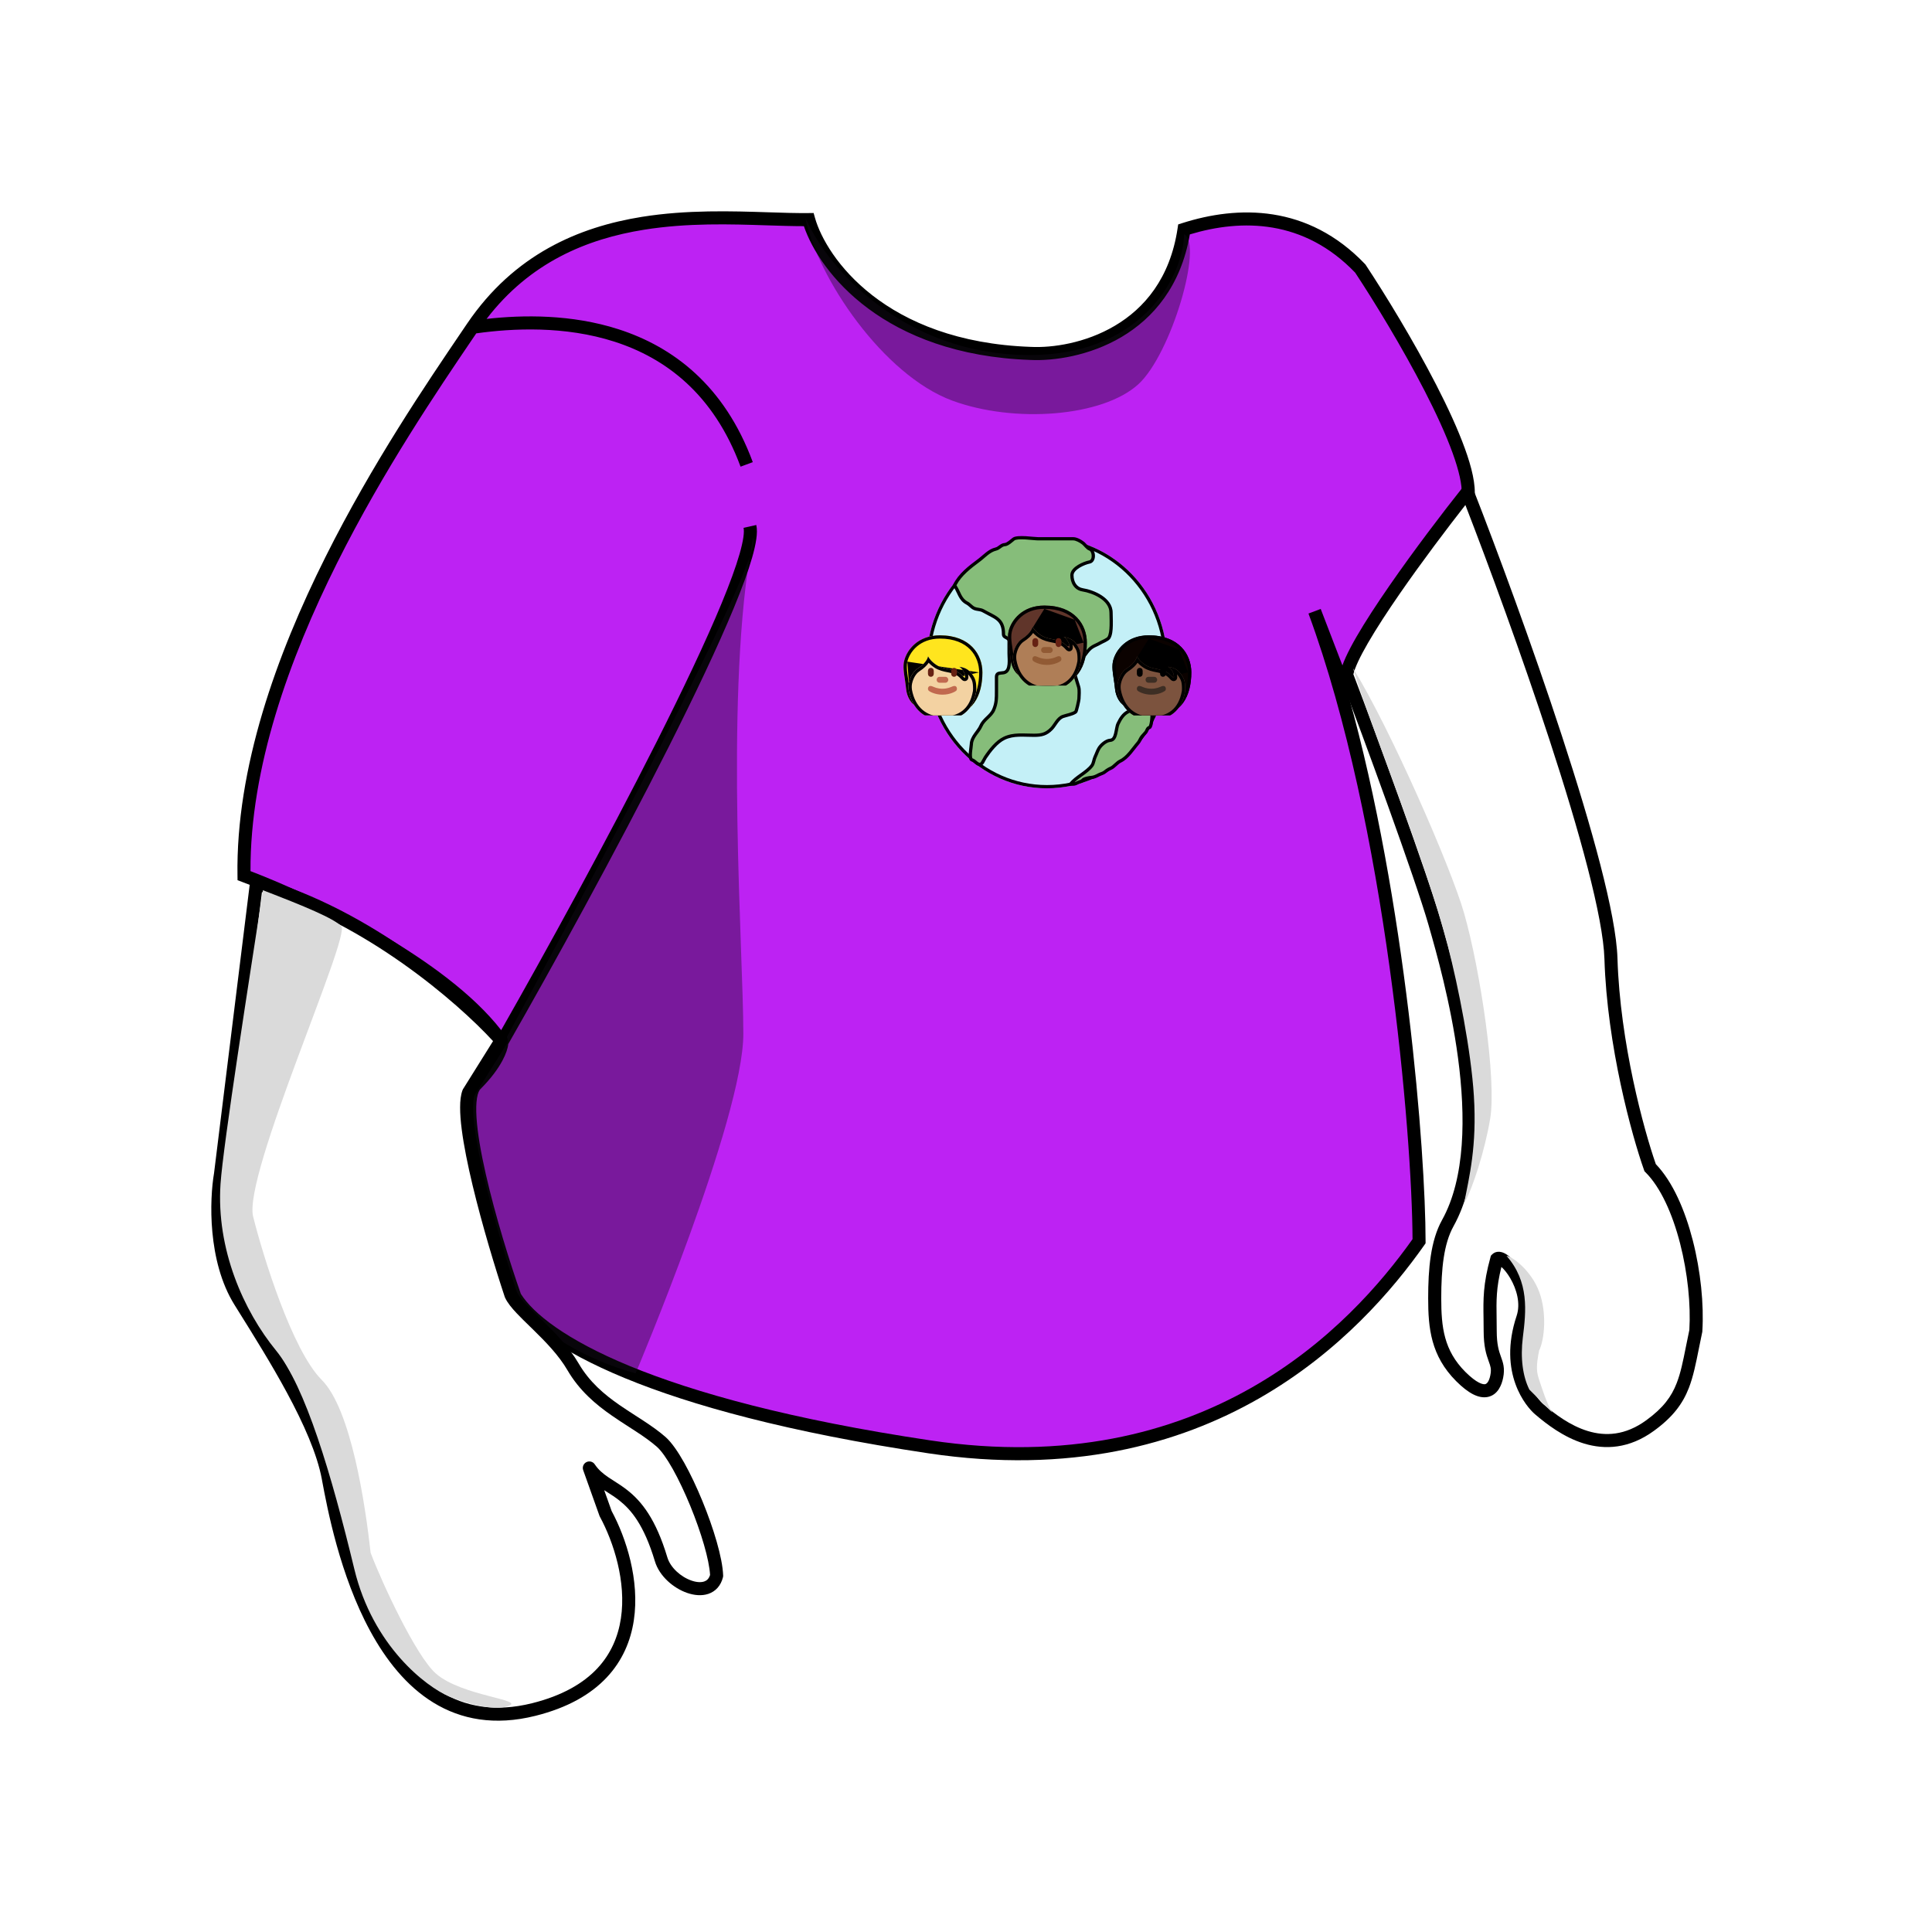 <svg width="64" height="64" viewBox="0 0 64 64" fill="none" xmlns="http://www.w3.org/2000/svg">
<rect width="64" height="64" rx="4" fill="white"/>
<path d="M26.789 7.274C23.977 7.31 18.678 6.375 15.652 10.842C13.381 14.194 7.975 21.979 8.083 29.007C10.21 29.8 14.895 32.013 16.625 34.522C16.625 34.702 16.452 35.235 15.76 35.927C15.068 36.619 16.337 40.901 17.058 42.955C17.922 44.361 21.534 46.545 30.789 47.929C40.045 49.313 44.954 44.036 47.008 41.117C47.008 37.765 46.153 27.311 43.548 20.249L44.629 23.06C44.283 22.022 47.152 18.231 48.63 16.465C48.803 14.994 46.323 10.806 45.062 8.896C43.245 6.993 41.025 7.022 39.223 7.598C38.704 11.058 35.619 11.779 34.141 11.707C29.211 11.534 27.185 8.68 26.789 7.274Z" fill="#BD22F3"/>
<path fill-rule="evenodd" clip-rule="evenodd" d="M25.473 7.033C25.957 7.049 26.4 7.063 26.786 7.058L26.952 7.056L26.997 7.216C27.367 8.529 29.311 11.322 34.149 11.491L34.152 11.491L34.152 11.491C34.856 11.526 35.953 11.37 36.931 10.791C37.901 10.218 38.76 9.227 39.009 7.567L39.029 7.434L39.157 7.393C41.006 6.801 43.324 6.763 45.218 8.747L45.231 8.761L45.242 8.777C45.876 9.737 46.816 11.268 47.576 12.746C47.956 13.485 48.294 14.216 48.526 14.857C48.755 15.488 48.894 16.068 48.845 16.49L48.837 16.554L48.796 16.604C48.06 17.483 46.979 18.866 46.126 20.155C45.699 20.8 45.334 21.416 45.097 21.931C44.979 22.188 44.895 22.414 44.852 22.601C44.807 22.793 44.81 22.919 44.834 22.992L44.673 23.05C46.574 29.842 47.224 38.184 47.224 41.117V41.186L47.185 41.242C45.108 44.193 40.129 49.544 30.757 48.143C26.119 47.449 22.884 46.554 20.694 45.65C18.514 44.751 17.342 43.831 16.873 43.069L16.861 43.049L16.853 43.027C16.491 41.995 15.991 40.403 15.668 38.978C15.507 38.267 15.387 37.59 15.354 37.042C15.337 36.768 15.34 36.519 15.374 36.309C15.407 36.106 15.473 35.909 15.607 35.775C15.94 35.441 16.143 35.152 16.261 34.931C16.349 34.767 16.387 34.648 16.401 34.579C15.554 33.389 14.012 32.253 12.394 31.308C10.752 30.349 9.061 29.603 8.008 29.21L7.869 29.158L7.867 29.011C7.812 25.445 9.154 21.705 10.782 18.45C12.329 15.355 14.146 12.678 15.296 10.982C15.357 10.892 15.416 10.805 15.473 10.721C17.029 8.425 19.172 7.519 21.267 7.183C22.755 6.945 24.245 6.993 25.473 7.033ZM16.837 34.586C16.823 34.724 16.761 34.914 16.643 35.135C16.502 35.398 16.272 35.721 15.913 36.08C15.874 36.119 15.829 36.207 15.801 36.378C15.774 36.544 15.769 36.758 15.785 37.015C15.817 37.529 15.93 38.18 16.09 38.883C16.406 40.276 16.895 41.839 17.254 42.861C17.659 43.503 18.725 44.37 20.859 45.251C23.006 46.136 26.204 47.025 30.821 47.715C39.902 49.073 44.737 43.947 46.792 41.049C46.78 37.638 45.921 27.305 43.345 20.324L43.75 20.172L43.751 20.174L44.525 22.186C44.574 22.048 44.635 21.901 44.704 21.75C44.954 21.206 45.334 20.569 45.765 19.916C46.613 18.635 47.679 17.267 48.42 16.378C48.438 16.064 48.332 15.592 48.119 15.004C47.896 14.387 47.567 13.675 47.191 12.944C46.444 11.492 45.52 9.983 44.892 9.032C43.197 7.267 41.141 7.244 39.415 7.765C39.119 9.485 38.197 10.545 37.152 11.164C36.089 11.792 34.905 11.961 34.132 11.924C29.282 11.753 27.151 9.027 26.63 7.492C26.255 7.492 25.846 7.479 25.412 7.465C24.196 7.425 22.78 7.379 21.335 7.61C19.449 7.912 17.559 8.686 16.119 10.564C17.327 10.429 18.934 10.406 20.489 10.907C22.281 11.484 23.993 12.754 24.937 15.309L24.532 15.459C23.638 13.04 22.034 11.859 20.357 11.319C18.711 10.789 16.985 10.873 15.777 11.043C15.738 11.101 15.697 11.161 15.655 11.222C14.505 12.918 12.703 15.575 11.169 18.643C9.575 21.83 8.283 25.438 8.298 28.857C9.377 29.269 11.017 30.003 12.612 30.934C14.153 31.835 15.677 32.935 16.602 34.125C18.038 31.603 20.082 27.886 21.752 24.574C22.619 22.853 23.384 21.245 23.91 19.972C24.173 19.335 24.374 18.787 24.499 18.352C24.561 18.135 24.603 17.951 24.625 17.8C24.647 17.647 24.645 17.545 24.631 17.485L25.053 17.391C25.084 17.526 25.078 17.688 25.053 17.861C25.028 18.038 24.98 18.244 24.915 18.472C24.784 18.928 24.576 19.494 24.31 20.137C23.778 21.425 23.007 23.044 22.138 24.769C20.408 28.199 18.28 32.06 16.837 34.586Z" fill="black"/>
<path d="M24.836 18.443C24.871 18.227 24.908 18.016 24.949 17.812C25.003 17.867 24.96 18.088 24.836 18.443C24.029 23.43 24.624 31.553 24.624 34.248C24.624 37.059 21.056 45.492 21.056 45.492C20.083 45.24 17.964 44.411 17.272 43.114C16.407 41.492 15.218 37.275 15.542 36.194C16.011 35.689 16.818 34.723 16.731 34.464C19.282 29.772 23.978 20.899 24.836 18.443Z" fill="#160E1B" fill-opacity="0.4"/>
<path d="M38.666 21.962C38.666 24.256 36.881 26.114 34.681 26.114C32.48 26.114 30.695 24.256 30.695 21.962C30.695 19.669 32.48 17.811 34.681 17.811C36.881 17.811 38.666 19.669 38.666 21.962Z" fill="#C4F0F7"/>
<path fill-rule="evenodd" clip-rule="evenodd" d="M34.681 26.006C36.818 26.006 38.557 24.2 38.557 21.962C38.557 19.725 36.818 17.919 34.681 17.919C32.543 17.919 30.803 19.725 30.803 21.962C30.803 24.2 32.543 26.006 34.681 26.006ZM34.681 26.114C36.881 26.114 38.666 24.256 38.666 21.962C38.666 19.669 36.881 17.811 34.681 17.811C32.48 17.811 30.695 19.669 30.695 21.962C30.695 24.256 32.48 26.114 34.681 26.114Z" fill="black"/>
<path d="M31.622 19.391C31.78 19.624 31.795 19.853 32.039 19.98C32.124 20.025 32.181 20.11 32.27 20.151C32.362 20.194 32.478 20.181 32.571 20.235C32.95 20.454 33.242 20.489 33.242 21.006C33.242 21.145 33.427 21.096 33.427 21.247V21.646C33.427 21.82 33.491 22.227 33.26 22.281C33.148 22.307 33.01 22.266 33.01 22.428V22.862C33.01 23.122 33.014 23.287 32.918 23.513C32.83 23.718 32.587 23.83 32.496 24.044C32.411 24.244 32.187 24.404 32.177 24.657C32.173 24.765 32.086 25.139 32.203 25.174C32.288 25.199 32.346 25.299 32.432 25.319C32.539 25.343 32.571 25.195 32.64 25.091C32.793 24.86 33.016 24.576 33.265 24.456C33.575 24.307 33.913 24.357 34.25 24.357C34.501 24.357 34.658 24.323 34.836 24.137C34.952 24.016 35.036 23.8 35.206 23.735C35.306 23.698 35.572 23.65 35.638 23.575C35.661 23.548 35.739 23.202 35.741 23.151C35.744 23.033 35.764 22.863 35.73 22.75C35.667 22.534 35.592 22.338 35.553 22.117C35.522 21.937 35.674 21.97 35.785 21.874C35.897 21.777 35.972 21.63 36.075 21.523C36.194 21.398 36.31 21.378 36.445 21.298C36.518 21.255 36.694 21.191 36.736 21.121C36.842 20.944 36.805 20.51 36.805 20.296C36.805 19.845 36.225 19.596 35.862 19.538C35.63 19.501 35.509 19.291 35.509 19.053C35.509 18.818 35.922 18.648 36.09 18.617C36.271 18.582 36.249 18.23 36.09 18.183C36.032 18.165 35.929 18.031 35.877 17.99C35.796 17.926 35.657 17.848 35.556 17.848H34.396C34.24 17.848 33.703 17.759 33.576 17.858C33.508 17.912 33.377 18.035 33.288 18.041C33.158 18.048 33.109 18.16 32.987 18.188C32.766 18.239 32.605 18.429 32.445 18.55C32.142 18.777 31.795 19.031 31.622 19.391Z" fill="#86BD7A"/>
<path fill-rule="evenodd" clip-rule="evenodd" d="M34.225 17.782C34.3 17.789 34.36 17.794 34.396 17.794H35.556C35.618 17.794 35.687 17.818 35.747 17.846C35.808 17.876 35.867 17.913 35.91 17.948C35.927 17.96 35.945 17.979 35.963 17.998C35.972 18.008 35.981 18.016 35.989 18.025C35.999 18.036 36.009 18.046 36.02 18.058C36.039 18.078 36.058 18.096 36.074 18.11C36.092 18.125 36.102 18.13 36.106 18.131C36.163 18.148 36.204 18.192 36.23 18.241C36.256 18.289 36.27 18.347 36.272 18.403C36.273 18.46 36.263 18.518 36.236 18.567C36.209 18.617 36.164 18.658 36.1 18.67C36.023 18.685 35.884 18.733 35.765 18.805C35.706 18.841 35.654 18.882 35.618 18.925C35.582 18.968 35.563 19.011 35.563 19.054C35.563 19.276 35.674 19.454 35.87 19.485C36.058 19.515 36.301 19.594 36.499 19.725C36.697 19.856 36.859 20.045 36.859 20.296C36.859 20.333 36.86 20.379 36.862 20.43C36.864 20.519 36.867 20.624 36.864 20.724C36.862 20.804 36.857 20.884 36.845 20.957C36.833 21.028 36.814 21.096 36.782 21.149C36.766 21.177 36.739 21.199 36.714 21.217C36.687 21.235 36.657 21.253 36.627 21.268C36.602 21.281 36.576 21.293 36.552 21.305C36.548 21.307 36.543 21.309 36.538 21.311C36.511 21.324 36.489 21.335 36.473 21.345C36.426 21.373 36.379 21.395 36.336 21.415C36.316 21.424 36.296 21.433 36.279 21.442C36.221 21.471 36.168 21.504 36.114 21.561C36.072 21.605 36.035 21.655 35.995 21.71C35.989 21.718 35.983 21.726 35.977 21.734C35.931 21.797 35.881 21.862 35.82 21.915C35.786 21.944 35.751 21.962 35.719 21.977C35.707 21.982 35.696 21.987 35.685 21.991C35.669 21.998 35.655 22.004 35.641 22.012C35.622 22.022 35.614 22.031 35.609 22.041C35.604 22.051 35.599 22.07 35.606 22.109C35.633 22.262 35.678 22.402 35.725 22.549C35.744 22.61 35.763 22.671 35.782 22.735C35.801 22.8 35.805 22.878 35.803 22.95C35.803 22.987 35.801 23.023 35.799 23.058C35.799 23.063 35.799 23.067 35.798 23.072C35.797 23.101 35.795 23.128 35.795 23.153C35.794 23.172 35.788 23.208 35.78 23.246C35.772 23.287 35.761 23.336 35.75 23.385C35.739 23.434 35.726 23.482 35.715 23.52C35.71 23.539 35.705 23.556 35.7 23.57C35.697 23.576 35.695 23.583 35.692 23.589C35.69 23.594 35.685 23.603 35.679 23.611C35.654 23.639 35.615 23.66 35.578 23.676C35.539 23.693 35.494 23.708 35.45 23.721C35.414 23.732 35.378 23.742 35.345 23.751C35.337 23.753 35.328 23.755 35.32 23.758C35.28 23.769 35.247 23.778 35.225 23.786C35.156 23.813 35.1 23.872 35.044 23.948C35.026 23.972 35.01 23.996 34.993 24.021C34.983 24.035 34.973 24.049 34.963 24.064C34.936 24.103 34.907 24.142 34.875 24.175C34.781 24.273 34.69 24.333 34.587 24.368C34.486 24.403 34.377 24.411 34.249 24.411C34.181 24.411 34.112 24.409 34.044 24.407C34.028 24.407 34.012 24.406 33.996 24.406C33.912 24.403 33.83 24.402 33.749 24.405C33.588 24.411 33.434 24.435 33.288 24.505C33.054 24.618 32.838 24.891 32.685 25.121C32.67 25.144 32.656 25.171 32.641 25.199C32.64 25.201 32.639 25.203 32.638 25.205C32.625 25.231 32.611 25.259 32.596 25.283C32.579 25.309 32.557 25.336 32.529 25.354C32.497 25.374 32.46 25.381 32.42 25.372C32.363 25.358 32.317 25.32 32.283 25.291L32.282 25.29C32.243 25.257 32.217 25.235 32.188 25.226C32.127 25.208 32.105 25.15 32.096 25.105C32.086 25.056 32.087 24.997 32.091 24.94C32.095 24.882 32.103 24.822 32.109 24.772L32.111 24.761C32.117 24.714 32.122 24.677 32.123 24.655C32.129 24.513 32.194 24.399 32.264 24.3C32.281 24.275 32.299 24.251 32.317 24.227L32.318 24.226C32.335 24.203 32.351 24.18 32.367 24.157C32.4 24.111 32.427 24.067 32.446 24.023C32.497 23.905 32.588 23.817 32.669 23.738L32.671 23.737C32.755 23.655 32.829 23.583 32.868 23.492C32.956 23.285 32.956 23.134 32.956 22.89C32.956 22.881 32.956 22.872 32.956 22.863V22.429C32.956 22.381 32.966 22.34 32.99 22.308C33.015 22.276 33.048 22.26 33.079 22.252C33.109 22.244 33.141 22.241 33.169 22.239L33.17 22.238C33.199 22.236 33.224 22.234 33.248 22.229C33.288 22.219 33.315 22.195 33.336 22.158C33.357 22.119 33.37 22.066 33.376 22.004C33.382 21.942 33.382 21.876 33.379 21.814C33.378 21.792 33.377 21.771 33.376 21.75C33.374 21.712 33.373 21.675 33.373 21.646V21.247C33.373 21.223 33.366 21.211 33.358 21.202C33.348 21.192 33.334 21.183 33.309 21.171C33.308 21.17 33.306 21.169 33.305 21.168C33.284 21.157 33.255 21.142 33.232 21.12C33.205 21.092 33.188 21.055 33.188 21.006C33.188 20.882 33.17 20.791 33.14 20.72C33.111 20.649 33.068 20.596 33.014 20.551C32.958 20.504 32.891 20.465 32.81 20.423C32.789 20.412 32.767 20.401 32.743 20.389C32.681 20.357 32.614 20.322 32.544 20.282C32.507 20.26 32.464 20.251 32.411 20.242C32.407 20.242 32.402 20.241 32.397 20.24C32.351 20.233 32.296 20.224 32.247 20.201C32.194 20.177 32.153 20.139 32.117 20.108L32.114 20.105C32.078 20.073 32.048 20.046 32.014 20.028C31.878 19.958 31.807 19.858 31.75 19.751C31.731 19.714 31.713 19.677 31.696 19.641C31.662 19.569 31.628 19.497 31.577 19.421C31.566 19.405 31.565 19.385 31.573 19.368C31.747 19.005 32.09 18.748 32.384 18.528C32.394 18.521 32.403 18.514 32.412 18.507C32.45 18.478 32.489 18.445 32.531 18.409C32.533 18.407 32.536 18.404 32.539 18.402C32.577 18.369 32.617 18.334 32.66 18.301C32.75 18.23 32.853 18.164 32.975 18.136C33.019 18.125 33.051 18.102 33.092 18.071C33.096 18.069 33.099 18.066 33.102 18.064C33.147 18.03 33.203 17.992 33.285 17.987C33.296 17.986 33.314 17.981 33.336 17.97C33.359 17.958 33.383 17.943 33.408 17.924C33.441 17.901 33.469 17.876 33.496 17.854C33.512 17.841 33.528 17.828 33.543 17.816C33.567 17.797 33.597 17.786 33.627 17.778C33.659 17.77 33.694 17.765 33.731 17.762C33.806 17.756 33.892 17.758 33.978 17.762C34.059 17.767 34.141 17.774 34.212 17.781C34.216 17.781 34.221 17.782 34.225 17.782ZM33.481 21.247V21.646C33.481 21.673 33.482 21.704 33.484 21.741C33.485 21.762 33.486 21.785 33.487 21.809C33.49 21.874 33.49 21.946 33.484 22.014C33.477 22.083 33.462 22.152 33.431 22.21C33.398 22.269 33.347 22.317 33.272 22.334C33.241 22.341 33.209 22.344 33.182 22.346L33.178 22.346C33.148 22.349 33.126 22.351 33.108 22.356C33.09 22.361 33.082 22.367 33.077 22.373C33.071 22.38 33.064 22.395 33.064 22.429V22.863C33.064 22.873 33.064 22.884 33.064 22.895C33.065 23.136 33.065 23.307 32.967 23.535C32.92 23.646 32.831 23.732 32.752 23.809L32.746 23.814C32.661 23.896 32.586 23.97 32.546 24.065C32.522 24.12 32.49 24.171 32.456 24.22C32.439 24.243 32.422 24.267 32.405 24.29L32.404 24.291C32.386 24.315 32.369 24.338 32.352 24.362C32.286 24.456 32.235 24.549 32.231 24.659C32.23 24.687 32.224 24.729 32.218 24.773C32.218 24.777 32.217 24.782 32.217 24.786C32.21 24.837 32.202 24.893 32.199 24.947C32.195 25.002 32.195 25.049 32.202 25.084C32.205 25.101 32.21 25.111 32.214 25.117C32.215 25.12 32.217 25.121 32.217 25.122C32.218 25.122 32.218 25.122 32.218 25.122C32.218 25.122 32.218 25.122 32.218 25.122C32.271 25.138 32.314 25.175 32.346 25.202C32.348 25.204 32.35 25.206 32.352 25.207C32.39 25.239 32.416 25.26 32.444 25.266C32.457 25.269 32.464 25.267 32.471 25.263C32.48 25.257 32.491 25.245 32.504 25.224C32.517 25.205 32.529 25.182 32.542 25.155L32.545 25.15C32.559 25.122 32.576 25.09 32.595 25.061C32.748 24.831 32.978 24.534 33.241 24.408C33.406 24.329 33.576 24.303 33.745 24.297C33.83 24.294 33.915 24.295 33.999 24.298C34.015 24.298 34.032 24.299 34.048 24.299C34.116 24.301 34.183 24.303 34.249 24.303C34.373 24.303 34.468 24.295 34.553 24.266C34.636 24.237 34.712 24.188 34.797 24.1C34.823 24.073 34.848 24.04 34.874 24.002C34.883 23.989 34.893 23.976 34.902 23.962C34.92 23.936 34.938 23.909 34.957 23.883C35.015 23.805 35.086 23.723 35.187 23.685C35.215 23.675 35.252 23.664 35.292 23.653C35.3 23.651 35.309 23.649 35.317 23.646C35.35 23.637 35.385 23.628 35.419 23.618C35.462 23.605 35.502 23.591 35.535 23.577C35.566 23.564 35.585 23.552 35.594 23.542C35.595 23.54 35.596 23.537 35.598 23.533C35.602 23.523 35.606 23.508 35.611 23.49C35.622 23.454 35.633 23.408 35.645 23.36C35.656 23.313 35.666 23.265 35.674 23.225C35.682 23.184 35.686 23.157 35.687 23.15C35.687 23.124 35.689 23.095 35.691 23.066C35.691 23.061 35.691 23.057 35.691 23.052C35.693 23.018 35.695 22.983 35.695 22.948C35.697 22.878 35.693 22.814 35.678 22.765C35.661 22.706 35.642 22.648 35.624 22.589C35.576 22.439 35.528 22.288 35.5 22.127C35.491 22.076 35.493 22.031 35.512 21.993C35.53 21.955 35.56 21.933 35.589 21.917C35.608 21.907 35.63 21.897 35.65 21.889C35.659 21.885 35.668 21.881 35.675 21.878C35.702 21.866 35.727 21.852 35.749 21.833C35.8 21.789 35.844 21.733 35.89 21.67C35.895 21.663 35.901 21.655 35.907 21.647C35.946 21.593 35.988 21.535 36.036 21.486C36.101 21.418 36.166 21.378 36.23 21.346C36.253 21.334 36.275 21.324 36.296 21.314C36.336 21.295 36.375 21.277 36.417 21.252C36.438 21.239 36.465 21.227 36.492 21.213C36.496 21.211 36.501 21.209 36.506 21.207C36.529 21.195 36.553 21.184 36.577 21.172C36.605 21.157 36.631 21.143 36.652 21.128C36.673 21.113 36.685 21.101 36.689 21.094C36.711 21.058 36.727 21.005 36.738 20.939C36.749 20.873 36.754 20.799 36.756 20.721C36.759 20.623 36.756 20.526 36.754 20.439C36.752 20.387 36.751 20.339 36.751 20.296C36.751 20.097 36.623 19.936 36.44 19.815C36.257 19.694 36.029 19.62 35.853 19.592C35.586 19.549 35.455 19.307 35.455 19.054C35.455 18.978 35.488 18.912 35.535 18.856C35.581 18.8 35.644 18.753 35.709 18.713C35.838 18.634 35.99 18.581 36.08 18.564C36.106 18.559 36.126 18.543 36.141 18.516C36.157 18.487 36.165 18.449 36.163 18.406C36.162 18.364 36.152 18.323 36.135 18.291C36.118 18.259 36.097 18.241 36.075 18.235C36.049 18.227 36.024 18.209 36.005 18.193C35.984 18.175 35.962 18.154 35.942 18.133C35.932 18.122 35.92 18.11 35.909 18.098C35.9 18.088 35.892 18.079 35.885 18.072C35.867 18.054 35.853 18.04 35.844 18.033C35.806 18.003 35.754 17.97 35.7 17.944C35.645 17.918 35.594 17.902 35.556 17.902H34.396C34.354 17.902 34.288 17.896 34.215 17.89C34.211 17.889 34.207 17.889 34.203 17.889C34.131 17.882 34.051 17.875 33.972 17.87C33.888 17.866 33.807 17.864 33.74 17.869C33.706 17.872 33.678 17.876 33.655 17.882C33.631 17.888 33.617 17.895 33.609 17.901C33.599 17.909 33.586 17.92 33.571 17.933C33.542 17.957 33.506 17.987 33.472 18.012C33.444 18.032 33.415 18.051 33.386 18.066C33.357 18.081 33.324 18.093 33.291 18.095C33.243 18.098 33.209 18.119 33.167 18.15C33.163 18.153 33.159 18.156 33.155 18.159C33.116 18.188 33.067 18.225 32.999 18.241C32.9 18.264 32.812 18.319 32.726 18.386C32.686 18.417 32.648 18.451 32.609 18.484C32.606 18.486 32.604 18.489 32.601 18.491C32.56 18.526 32.519 18.562 32.477 18.593C32.471 18.598 32.464 18.603 32.457 18.608C32.165 18.827 31.851 19.063 31.684 19.387C31.731 19.461 31.767 19.536 31.799 19.604C31.815 19.639 31.831 19.671 31.846 19.701C31.897 19.798 31.955 19.876 32.063 19.932C32.111 19.957 32.15 19.992 32.183 20.022C32.185 20.023 32.187 20.025 32.189 20.027C32.225 20.06 32.256 20.086 32.292 20.103C32.328 20.119 32.368 20.126 32.417 20.134C32.421 20.134 32.425 20.135 32.429 20.136C32.481 20.145 32.542 20.156 32.598 20.188C32.665 20.227 32.729 20.26 32.79 20.291C32.814 20.303 32.838 20.315 32.861 20.328C32.942 20.37 33.018 20.413 33.083 20.468C33.149 20.523 33.203 20.589 33.24 20.678C33.277 20.766 33.296 20.872 33.296 21.006C33.296 21.027 33.302 21.036 33.309 21.043C33.319 21.053 33.334 21.061 33.359 21.075L33.36 21.075C33.382 21.086 33.413 21.103 33.438 21.129C33.465 21.158 33.481 21.197 33.481 21.247Z" fill="black"/>
<path d="M35.468 25.971C35.651 25.736 35.996 25.595 36.172 25.359C36.228 25.284 36.236 25.159 36.276 25.075C36.319 24.986 36.351 24.886 36.398 24.801C36.464 24.683 36.638 24.532 36.773 24.524C36.99 24.512 36.959 24.137 37.038 23.973C37.117 23.808 37.208 23.661 37.363 23.58C37.501 23.508 37.602 23.507 37.76 23.507C37.889 23.507 37.982 23.57 38.106 23.57C38.202 23.57 38.15 23.901 38.137 23.962C38.131 23.993 38.109 24.093 38.075 24.1C38.005 24.114 37.991 24.218 37.953 24.26C37.911 24.307 37.873 24.348 37.831 24.397C37.78 24.457 37.753 24.548 37.705 24.604C37.529 24.805 37.359 25.095 37.11 25.213C36.992 25.269 36.908 25.402 36.789 25.452C36.733 25.475 36.656 25.523 36.611 25.562C36.545 25.62 36.471 25.628 36.396 25.668C36.328 25.705 36.238 25.75 36.159 25.753C36.099 25.756 35.908 25.791 35.874 25.838C35.837 25.887 35.748 25.897 35.695 25.927C35.577 25.996 35.515 25.971 35.468 25.971Z" fill="#86BD7A"/>
<path fill-rule="evenodd" clip-rule="evenodd" d="M37.76 23.561C37.602 23.561 37.514 23.563 37.388 23.628C37.249 23.7 37.165 23.833 37.086 23.997C37.07 24.031 37.058 24.079 37.047 24.138C37.044 24.153 37.041 24.169 37.038 24.186C37.029 24.23 37.021 24.276 37.01 24.319C36.995 24.379 36.974 24.44 36.939 24.488C36.902 24.539 36.849 24.574 36.776 24.578C36.725 24.581 36.658 24.613 36.593 24.664C36.529 24.714 36.474 24.776 36.445 24.828C36.423 24.867 36.404 24.911 36.385 24.957C36.382 24.965 36.379 24.973 36.376 24.981C36.36 25.02 36.343 25.061 36.325 25.099C36.31 25.128 36.301 25.164 36.29 25.206C36.287 25.215 36.285 25.225 36.282 25.235C36.268 25.285 36.25 25.345 36.215 25.392C36.121 25.517 35.984 25.617 35.854 25.71L35.852 25.711C35.759 25.778 35.669 25.843 35.594 25.914C35.615 25.908 35.639 25.898 35.668 25.881C35.685 25.871 35.705 25.863 35.722 25.857C35.73 25.854 35.738 25.852 35.745 25.849L35.747 25.848C35.756 25.845 35.764 25.842 35.772 25.84C35.805 25.827 35.822 25.817 35.83 25.806C35.848 25.782 35.879 25.766 35.903 25.756C35.931 25.744 35.962 25.735 35.993 25.727C36.055 25.711 36.122 25.701 36.156 25.7C36.221 25.697 36.301 25.658 36.37 25.621C36.402 25.604 36.435 25.592 36.463 25.581C36.471 25.578 36.48 25.575 36.487 25.572C36.521 25.559 36.549 25.545 36.575 25.522C36.625 25.479 36.707 25.428 36.768 25.402C36.817 25.382 36.861 25.343 36.913 25.295C36.915 25.293 36.917 25.291 36.92 25.289C36.967 25.246 37.022 25.195 37.087 25.164C37.201 25.11 37.3 25.015 37.394 24.905C37.439 24.852 37.482 24.796 37.525 24.741L37.53 24.735C37.574 24.678 37.619 24.62 37.664 24.569C37.683 24.547 37.699 24.517 37.719 24.478L37.72 24.475C37.738 24.44 37.76 24.397 37.79 24.362C37.824 24.322 37.855 24.288 37.888 24.252C37.896 24.243 37.904 24.234 37.913 24.224C37.917 24.22 37.922 24.212 37.93 24.196C37.932 24.192 37.934 24.186 37.937 24.18C37.943 24.169 37.949 24.156 37.954 24.145C37.97 24.113 37.999 24.066 38.053 24.05C38.057 24.044 38.061 24.035 38.065 24.023C38.072 24.003 38.078 23.982 38.081 23.966C38.082 23.96 38.084 23.955 38.084 23.951C38.084 23.951 38.084 23.951 38.084 23.951C38.09 23.923 38.106 23.829 38.108 23.742C38.109 23.698 38.107 23.662 38.101 23.637C38.099 23.632 38.098 23.628 38.096 23.625C38.032 23.623 37.974 23.607 37.924 23.592L37.92 23.591C37.864 23.575 37.815 23.561 37.76 23.561ZM38.19 23.974C38.197 23.941 38.214 23.84 38.216 23.745C38.218 23.699 38.216 23.649 38.205 23.61C38.2 23.59 38.191 23.568 38.176 23.55C38.16 23.531 38.136 23.517 38.105 23.517C38.053 23.517 38.006 23.503 37.95 23.487L37.949 23.487C37.895 23.471 37.832 23.453 37.76 23.453C37.601 23.453 37.489 23.454 37.338 23.532C37.166 23.622 37.069 23.783 36.989 23.95C36.966 23.998 36.952 24.058 36.941 24.117C36.937 24.134 36.934 24.152 36.931 24.17C36.923 24.212 36.915 24.253 36.905 24.293C36.891 24.349 36.874 24.394 36.852 24.424C36.831 24.453 36.806 24.468 36.77 24.47C36.686 24.475 36.598 24.523 36.526 24.579C36.453 24.636 36.388 24.708 36.351 24.775C36.325 24.82 36.304 24.869 36.285 24.916C36.282 24.925 36.278 24.933 36.275 24.941C36.259 24.98 36.244 25.017 36.227 25.052C36.208 25.092 36.196 25.14 36.184 25.182C36.182 25.19 36.18 25.198 36.178 25.206C36.164 25.258 36.15 25.298 36.129 25.327C36.047 25.437 35.923 25.527 35.791 25.622C35.788 25.624 35.785 25.626 35.782 25.628C35.655 25.719 35.52 25.816 35.425 25.938C35.413 25.955 35.41 25.977 35.42 25.995C35.429 26.014 35.447 26.026 35.468 26.026C35.474 26.026 35.48 26.026 35.489 26.027C35.493 26.027 35.497 26.028 35.502 26.028C35.517 26.029 35.536 26.031 35.558 26.029C35.603 26.026 35.657 26.013 35.722 25.975C35.731 25.97 35.743 25.965 35.758 25.959C35.766 25.956 35.773 25.954 35.781 25.951L35.783 25.95C35.791 25.947 35.8 25.944 35.809 25.941C35.843 25.929 35.889 25.909 35.917 25.87C35.917 25.871 35.917 25.87 35.918 25.87C35.92 25.869 35.927 25.863 35.945 25.855C35.966 25.847 35.992 25.839 36.02 25.832C36.077 25.817 36.136 25.808 36.161 25.808C36.255 25.804 36.356 25.752 36.421 25.716C36.446 25.703 36.47 25.694 36.496 25.684C36.506 25.68 36.516 25.677 36.527 25.672C36.565 25.657 36.606 25.638 36.646 25.603C36.687 25.568 36.759 25.523 36.81 25.502C36.88 25.473 36.937 25.42 36.986 25.375L36.987 25.374C37.039 25.326 37.083 25.286 37.133 25.262C37.268 25.198 37.379 25.089 37.476 24.975C37.523 24.92 37.567 24.863 37.61 24.808L37.615 24.801C37.66 24.744 37.702 24.689 37.745 24.64C37.774 24.607 37.795 24.565 37.813 24.53L37.815 24.527C37.835 24.488 37.851 24.456 37.872 24.432C37.905 24.394 37.935 24.361 37.968 24.325C37.976 24.316 37.984 24.307 37.993 24.297C38.008 24.28 38.019 24.26 38.027 24.244C38.031 24.235 38.034 24.228 38.038 24.221C38.041 24.212 38.045 24.204 38.05 24.195C38.066 24.163 38.077 24.155 38.085 24.154C38.097 24.151 38.107 24.146 38.115 24.141C38.129 24.131 38.138 24.118 38.144 24.11C38.154 24.094 38.162 24.075 38.167 24.059C38.175 24.037 38.181 24.014 38.185 23.997C38.187 23.988 38.189 23.98 38.19 23.975C38.19 23.975 38.19 23.975 38.19 23.975L38.19 23.974ZM38.051 24.054C38.051 24.054 38.051 24.054 38.051 24.054L38.051 24.054ZM38.05 24.055C38.05 24.055 38.05 24.055 38.05 24.055C38.05 24.055 38.05 24.054 38.051 24.054M38.051 24.054C38.051 24.054 38.05 24.055 38.05 24.055L38.051 24.054ZM38.05 24.055C38.05 24.055 38.05 24.055 38.05 24.055L38.05 24.055Z" fill="black"/>
<g clip-path="url(#clip0)">
<g filter="url(#filter0_d)">
<path d="M31.136 20.703C30.405 20.703 30.038 21.19 29.952 21.55C29.889 21.814 29.985 22.122 30.014 22.459C30.039 22.758 30.209 23.009 30.383 23.06C30.633 23.384 30.899 23.37 31.346 23.37C32.218 23.37 32.544 22.701 32.544 21.931C32.544 21.343 32.14 20.703 31.136 20.703Z" fill="#FFE51E"/>
</g>
<g filter="url(#filter1_d)">
<path fill-rule="evenodd" clip-rule="evenodd" d="M30.121 22.45L30.121 22.45C30.133 22.582 30.176 22.703 30.234 22.794C30.294 22.888 30.361 22.94 30.413 22.956L30.447 22.966L30.468 22.994C30.579 23.137 30.688 23.2 30.816 23.231C30.944 23.262 31.093 23.262 31.297 23.262C31.313 23.262 31.329 23.262 31.346 23.262C31.75 23.262 32.016 23.108 32.184 22.875C32.357 22.637 32.436 22.303 32.436 21.931M30.057 21.575C30.133 21.256 30.462 20.811 31.136 20.811C31.614 20.811 31.936 20.963 32.139 21.172C32.343 21.383 32.436 21.661 32.436 21.931M30.057 21.575C30.031 21.687 30.037 21.814 30.056 21.963C30.062 22.013 30.07 22.068 30.079 22.124C30.095 22.228 30.112 22.34 30.121 22.45M29.952 21.55C30.038 21.19 30.405 20.703 31.136 20.703C32.14 20.703 32.544 21.343 32.544 21.931C32.544 22.701 32.218 23.37 31.346 23.37C31.328 23.37 31.31 23.37 31.293 23.37C30.878 23.37 30.623 23.37 30.383 23.06C30.209 23.009 30.039 22.758 30.014 22.459C30.004 22.352 29.988 22.247 29.973 22.147C29.94 21.93 29.909 21.73 29.952 21.55Z" fill="black"/>
</g>
<g filter="url(#filter2_d)">
<path d="M32.206 21.995C32.122 21.875 32.014 21.778 31.777 21.744C31.866 21.786 31.951 21.93 31.962 22.01C31.973 22.09 31.984 22.154 31.914 22.075C31.632 21.755 31.325 21.881 31.021 21.686C30.809 21.549 30.744 21.398 30.744 21.398C30.744 21.398 30.719 21.6 30.397 21.805C30.303 21.864 30.192 21.997 30.13 22.192C30.086 22.333 30.091 22.42 30.102 22.519C30.215 23.149 30.633 23.505 31.22 23.505C31.807 23.505 32.224 23.22 32.338 22.561C32.34 22.532 32.342 22.504 32.342 22.475C32.342 22.228 32.302 22.131 32.206 21.995Z" fill="#F3D2A2"/>
</g>
<g filter="url(#filter3_d)">
<path fill-rule="evenodd" clip-rule="evenodd" d="M32.206 21.995C32.153 21.919 32.089 21.852 31.99 21.804C31.932 21.777 31.863 21.756 31.777 21.744C31.829 21.769 31.88 21.828 31.915 21.89C31.927 21.91 31.937 21.931 31.945 21.951C31.952 21.969 31.958 21.987 31.961 22.003C31.961 22.005 31.962 22.008 31.962 22.01C31.962 22.012 31.963 22.015 31.963 22.018C31.964 22.022 31.964 22.026 31.965 22.03C31.965 22.03 31.965 22.03 31.965 22.03C31.974 22.1 31.978 22.148 31.914 22.075C31.903 22.062 31.892 22.051 31.881 22.04C31.876 22.034 31.87 22.029 31.865 22.023C31.86 22.019 31.856 22.015 31.852 22.011C31.706 21.879 31.555 21.849 31.401 21.818C31.275 21.793 31.148 21.767 31.021 21.686C30.928 21.626 30.864 21.563 30.82 21.512C30.765 21.446 30.744 21.398 30.744 21.398C30.744 21.398 30.738 21.448 30.693 21.523C30.646 21.599 30.559 21.701 30.397 21.805C30.303 21.864 30.192 21.997 30.13 22.192C30.086 22.333 30.091 22.42 30.102 22.519C30.215 23.149 30.633 23.505 31.22 23.505C31.807 23.505 32.224 23.22 32.338 22.561L32.338 22.557C32.34 22.53 32.342 22.503 32.342 22.475C32.342 22.228 32.302 22.131 32.206 21.995ZM32.069 21.996C32.086 22.014 32.102 22.035 32.118 22.057L32.206 21.995L32.118 22.057C32.163 22.121 32.19 22.169 32.207 22.225C32.224 22.283 32.234 22.357 32.234 22.475C32.234 22.498 32.232 22.52 32.23 22.547C32.176 22.855 32.054 23.063 31.889 23.196C31.721 23.33 31.497 23.397 31.22 23.397C30.949 23.397 30.724 23.315 30.554 23.167C30.385 23.019 30.262 22.797 30.209 22.503C30.199 22.415 30.196 22.344 30.233 22.225L30.233 22.225C30.289 22.05 30.386 21.94 30.455 21.896C30.61 21.797 30.706 21.696 30.764 21.611C30.812 21.663 30.877 21.721 30.963 21.777L30.963 21.777C31.108 21.87 31.258 21.9 31.384 21.925C31.408 21.93 31.431 21.934 31.453 21.939C31.592 21.97 31.713 22.011 31.833 22.146M32.069 21.996C32.069 21.998 32.07 22 32.07 22.002C32.072 22.019 32.075 22.038 32.077 22.055L32.077 22.055C32.078 22.069 32.081 22.102 32.072 22.132C32.068 22.148 32.053 22.186 32.011 22.207C31.967 22.229 31.926 22.216 31.908 22.208C31.876 22.193 31.849 22.165 31.833 22.146M31.862 22.086C31.862 22.087 31.862 22.086 31.862 22.086C31.862 22.086 31.862 22.086 31.862 22.086ZM32.01 22.018C32.01 22.018 32.009 22.018 32.009 22.018C32.009 22.018 32.01 22.018 32.01 22.018Z" fill="black"/>
</g>
<path d="M31.673 22.745C31.636 22.707 31.583 22.726 31.538 22.744C31.492 22.762 31.389 22.815 31.22 22.815C31.052 22.815 30.948 22.762 30.903 22.744C30.857 22.726 30.805 22.707 30.768 22.745C30.759 22.754 30.752 22.765 30.747 22.777C30.742 22.789 30.74 22.802 30.74 22.815C30.74 22.828 30.742 22.84 30.747 22.852C30.752 22.864 30.759 22.875 30.768 22.884C30.781 22.897 30.954 23.012 31.22 23.012C31.487 23.012 31.66 22.897 31.673 22.884C31.682 22.875 31.689 22.864 31.694 22.852C31.698 22.84 31.701 22.828 31.701 22.815C31.701 22.802 31.698 22.789 31.694 22.777C31.689 22.765 31.682 22.754 31.673 22.745ZM31.316 22.617H31.124C31.099 22.617 31.074 22.607 31.056 22.588C31.038 22.57 31.028 22.545 31.028 22.519C31.028 22.492 31.038 22.467 31.056 22.449C31.074 22.43 31.099 22.42 31.124 22.42H31.316C31.342 22.42 31.366 22.43 31.384 22.449C31.402 22.467 31.413 22.492 31.413 22.519C31.413 22.545 31.402 22.57 31.384 22.588C31.366 22.607 31.342 22.617 31.316 22.617Z" fill="#C1694F"/>
<path d="M30.836 22.42C30.81 22.42 30.786 22.41 30.768 22.391C30.75 22.373 30.74 22.348 30.74 22.321V22.223C30.74 22.197 30.75 22.171 30.768 22.153C30.786 22.134 30.81 22.124 30.836 22.124C30.861 22.124 30.886 22.134 30.904 22.153C30.922 22.171 30.932 22.197 30.932 22.223V22.321C30.932 22.348 30.922 22.373 30.904 22.391C30.886 22.41 30.861 22.42 30.836 22.42ZM31.605 22.42C31.579 22.42 31.555 22.41 31.537 22.391C31.519 22.373 31.509 22.348 31.509 22.321V22.223C31.509 22.197 31.519 22.171 31.537 22.153C31.555 22.134 31.579 22.124 31.605 22.124C31.63 22.124 31.655 22.134 31.673 22.153C31.691 22.171 31.701 22.197 31.701 22.223V22.321C31.701 22.348 31.691 22.373 31.673 22.391C31.655 22.41 31.63 22.42 31.605 22.42Z" fill="#662113"/>
</g>
<g clip-path="url(#clip1)">
<g filter="url(#filter4_d)">
<path d="M34.596 19.717C33.865 19.717 33.498 20.204 33.412 20.564C33.349 20.828 33.444 21.136 33.474 21.473C33.499 21.771 33.669 22.022 33.843 22.073C34.093 22.397 34.359 22.383 34.806 22.383C35.678 22.383 36.004 21.714 36.004 20.945C36.004 20.357 35.6 19.717 34.596 19.717Z" fill="#60352A"/>
</g>
<g filter="url(#filter5_d)">
<path fill-rule="evenodd" clip-rule="evenodd" d="M33.581 21.463L33.581 21.463C33.593 21.596 33.636 21.716 33.694 21.808C33.753 21.902 33.821 21.954 33.873 21.969L33.907 21.979L33.928 22.007C34.039 22.151 34.148 22.214 34.276 22.245C34.404 22.276 34.553 22.275 34.757 22.275C34.773 22.275 34.789 22.275 34.806 22.275C35.21 22.275 35.476 22.122 35.644 21.889C35.817 21.651 35.896 21.317 35.896 20.945M34.596 19.825C33.922 19.825 33.593 20.27 33.517 20.589C33.491 20.701 33.496 20.828 33.516 20.977C33.522 21.027 33.53 21.081 33.539 21.138C33.555 21.241 33.572 21.353 33.581 21.463M33.517 20.589L33.412 20.564L33.517 20.589ZM34.596 19.825C35.074 19.825 35.396 19.977 35.599 20.186L34.596 19.825ZM35.599 20.186C35.803 20.396 35.896 20.675 35.896 20.945L35.599 20.186ZM33.412 20.564C33.498 20.204 33.865 19.717 34.596 19.717C35.6 19.717 36.004 20.357 36.004 20.945C36.004 21.714 35.678 22.383 34.806 22.383C34.788 22.383 34.77 22.383 34.753 22.383C34.338 22.384 34.083 22.384 33.843 22.073C33.669 22.022 33.499 21.771 33.474 21.473C33.464 21.365 33.448 21.261 33.433 21.16C33.4 20.944 33.369 20.744 33.412 20.564Z" fill="black"/>
</g>
<g filter="url(#filter6_d)">
<path d="M35.666 21.008C35.582 20.888 35.474 20.792 35.237 20.758C35.326 20.799 35.411 20.944 35.422 21.024C35.433 21.103 35.444 21.168 35.374 21.088C35.092 20.769 34.785 20.894 34.481 20.699C34.269 20.563 34.205 20.412 34.205 20.412C34.205 20.412 34.179 20.613 33.857 20.819C33.763 20.878 33.652 21.011 33.59 21.206C33.546 21.346 33.551 21.434 33.562 21.533C33.675 22.163 34.093 22.519 34.68 22.519C35.267 22.519 35.684 22.234 35.798 21.574C35.8 21.546 35.802 21.518 35.802 21.489C35.802 21.242 35.762 21.145 35.666 21.008Z" fill="#AF7E57"/>
</g>
<g filter="url(#filter7_d)">
<path fill-rule="evenodd" clip-rule="evenodd" d="M35.666 21.008C35.612 20.932 35.549 20.865 35.45 20.818C35.392 20.791 35.323 20.77 35.237 20.758C35.289 20.782 35.34 20.842 35.375 20.904C35.387 20.924 35.397 20.945 35.405 20.964C35.412 20.983 35.418 21.001 35.421 21.017C35.421 21.019 35.422 21.021 35.422 21.024C35.422 21.026 35.423 21.029 35.423 21.031C35.423 21.035 35.424 21.039 35.425 21.043C35.425 21.043 35.425 21.043 35.425 21.043C35.434 21.113 35.438 21.161 35.374 21.088C35.363 21.076 35.352 21.064 35.342 21.054C35.336 21.048 35.33 21.043 35.325 21.037C35.32 21.033 35.316 21.029 35.312 21.025C35.166 20.893 35.014 20.863 34.861 20.831C34.735 20.806 34.608 20.781 34.481 20.699C34.388 20.64 34.324 20.577 34.28 20.526C34.225 20.46 34.205 20.412 34.205 20.412C34.205 20.412 34.198 20.462 34.153 20.536C34.106 20.613 34.019 20.715 33.857 20.819C33.763 20.878 33.652 21.011 33.59 21.206C33.546 21.346 33.551 21.434 33.562 21.533C33.675 22.163 34.093 22.519 34.68 22.519C35.267 22.519 35.684 22.234 35.798 21.574L35.798 21.571C35.8 21.544 35.802 21.516 35.802 21.489C35.802 21.242 35.762 21.145 35.666 21.008ZM35.529 21.009C35.546 21.028 35.562 21.048 35.578 21.071L35.666 21.008L35.578 21.071C35.623 21.135 35.65 21.182 35.667 21.239C35.684 21.296 35.694 21.37 35.694 21.489C35.694 21.511 35.692 21.534 35.69 21.561C35.636 21.868 35.514 22.077 35.349 22.21C35.181 22.344 34.956 22.411 34.68 22.411C34.409 22.411 34.184 22.329 34.014 22.181C33.845 22.033 33.722 21.811 33.669 21.517C33.659 21.428 33.656 21.358 33.693 21.239L33.693 21.239C33.749 21.063 33.846 20.953 33.915 20.91M35.529 21.009C35.529 21.012 35.53 21.014 35.53 21.016C35.532 21.033 35.535 21.052 35.537 21.068L35.537 21.069C35.538 21.083 35.541 21.115 35.532 21.145C35.528 21.162 35.514 21.199 35.471 21.221C35.427 21.243 35.386 21.23 35.368 21.221C35.336 21.207 35.309 21.179 35.293 21.16C35.173 21.024 35.052 20.983 34.913 20.953C34.891 20.948 34.868 20.943 34.844 20.939C34.718 20.913 34.568 20.884 34.423 20.79L34.423 20.79C34.337 20.735 34.272 20.677 34.224 20.625C34.166 20.71 34.07 20.811 33.915 20.91M35.322 21.099C35.322 21.1 35.322 21.1 35.322 21.099C35.322 21.099 35.322 21.099 35.322 21.099ZM35.469 21.032C35.469 21.032 35.469 21.032 35.469 21.031C35.469 21.032 35.469 21.032 35.469 21.032Z" fill="black"/>
</g>
<path d="M35.133 21.759C35.096 21.72 35.043 21.739 34.998 21.758C34.952 21.776 34.849 21.828 34.68 21.828C34.512 21.828 34.408 21.776 34.363 21.758C34.317 21.739 34.265 21.72 34.228 21.759C34.219 21.768 34.212 21.779 34.207 21.791C34.202 21.802 34.2 21.815 34.2 21.828C34.2 21.841 34.202 21.854 34.207 21.866C34.212 21.878 34.219 21.889 34.228 21.898C34.241 21.911 34.414 22.026 34.68 22.026C34.947 22.026 35.12 21.911 35.133 21.898C35.142 21.889 35.149 21.878 35.154 21.866C35.158 21.854 35.161 21.841 35.161 21.828C35.161 21.815 35.158 21.802 35.154 21.791C35.149 21.779 35.142 21.768 35.133 21.759ZM34.776 21.631H34.584C34.559 21.631 34.534 21.62 34.516 21.602C34.498 21.584 34.488 21.558 34.488 21.532C34.488 21.506 34.498 21.481 34.516 21.462C34.534 21.444 34.559 21.434 34.584 21.434H34.776C34.802 21.434 34.826 21.444 34.844 21.462C34.862 21.481 34.873 21.506 34.873 21.532C34.873 21.558 34.862 21.584 34.844 21.602C34.826 21.62 34.802 21.631 34.776 21.631Z" fill="#915A34"/>
<path d="M34.296 21.434C34.27 21.434 34.246 21.423 34.228 21.405C34.21 21.386 34.2 21.361 34.2 21.335V21.236C34.2 21.21 34.21 21.185 34.228 21.167C34.246 21.148 34.27 21.138 34.296 21.138C34.321 21.138 34.346 21.148 34.364 21.167C34.382 21.185 34.392 21.21 34.392 21.236V21.335C34.392 21.361 34.382 21.386 34.364 21.405C34.346 21.423 34.321 21.434 34.296 21.434ZM35.065 21.434C35.039 21.434 35.015 21.423 34.997 21.405C34.979 21.386 34.969 21.361 34.969 21.335V21.236C34.969 21.21 34.979 21.185 34.997 21.167C35.015 21.148 35.039 21.138 35.065 21.138C35.09 21.138 35.115 21.148 35.133 21.167C35.151 21.185 35.161 21.21 35.161 21.236V21.335C35.161 21.361 35.151 21.386 35.133 21.405C35.115 21.423 35.09 21.434 35.065 21.434Z" fill="#662113"/>
</g>
<g clip-path="url(#clip2)">
<g filter="url(#filter8_d)">
<path d="M38.056 20.703C37.325 20.703 36.958 21.19 36.872 21.55C36.809 21.814 36.904 22.122 36.934 22.459C36.959 22.758 37.129 23.009 37.303 23.06C37.553 23.384 37.819 23.37 38.266 23.37C39.138 23.37 39.464 22.701 39.464 21.931C39.464 21.343 39.06 20.703 38.056 20.703Z" fill="#0B0200"/>
</g>
<g filter="url(#filter9_d)">
<path fill-rule="evenodd" clip-rule="evenodd" d="M37.041 22.45L37.041 22.45C37.053 22.582 37.096 22.703 37.154 22.794C37.213 22.888 37.281 22.94 37.333 22.956L37.367 22.966L37.388 22.994C37.499 23.137 37.607 23.2 37.736 23.231C37.864 23.262 38.013 23.262 38.217 23.262C38.233 23.262 38.249 23.262 38.266 23.262C38.67 23.262 38.936 23.108 39.104 22.875C39.277 22.637 39.356 22.303 39.356 21.931M38.056 20.811C37.382 20.811 37.053 21.256 36.977 21.575C36.951 21.687 36.956 21.814 36.976 21.963C36.982 22.013 36.99 22.068 36.999 22.124C37.015 22.228 37.032 22.34 37.041 22.45M36.977 21.575L36.872 21.55L36.977 21.575ZM38.056 20.811C38.534 20.811 38.856 20.963 39.059 21.172L38.056 20.811ZM39.059 21.172C39.263 21.383 39.356 21.661 39.356 21.931L39.059 21.172ZM36.872 21.55C36.958 21.19 37.325 20.703 38.056 20.703C39.06 20.703 39.464 21.343 39.464 21.931C39.464 22.701 39.138 23.37 38.266 23.37C38.248 23.37 38.23 23.37 38.213 23.37C37.798 23.37 37.543 23.37 37.303 23.06C37.129 23.009 36.959 22.758 36.934 22.459C36.924 22.352 36.908 22.247 36.893 22.147C36.86 21.93 36.829 21.73 36.872 21.55Z" fill="black"/>
</g>
<g filter="url(#filter10_d)">
<path d="M39.126 21.995C39.042 21.875 38.934 21.778 38.697 21.744C38.786 21.786 38.871 21.93 38.882 22.01C38.893 22.09 38.904 22.154 38.834 22.075C38.552 21.755 38.245 21.881 37.941 21.686C37.729 21.549 37.664 21.398 37.664 21.398C37.664 21.398 37.639 21.6 37.317 21.805C37.223 21.864 37.112 21.997 37.05 22.192C37.006 22.333 37.011 22.42 37.022 22.519C37.135 23.149 37.553 23.505 38.14 23.505C38.727 23.505 39.144 23.22 39.258 22.561C39.26 22.532 39.262 22.504 39.262 22.475C39.262 22.228 39.222 22.131 39.126 21.995Z" fill="#7C533E"/>
</g>
<g filter="url(#filter11_d)">
<path fill-rule="evenodd" clip-rule="evenodd" d="M39.126 21.995C39.072 21.919 39.009 21.852 38.91 21.804C38.852 21.777 38.783 21.756 38.697 21.744C38.749 21.769 38.8 21.828 38.835 21.89C38.847 21.91 38.857 21.931 38.865 21.951C38.872 21.969 38.878 21.987 38.881 22.003C38.881 22.005 38.882 22.008 38.882 22.01C38.882 22.012 38.883 22.015 38.883 22.018C38.883 22.022 38.884 22.026 38.885 22.03C38.885 22.03 38.885 22.03 38.885 22.03C38.894 22.1 38.898 22.148 38.834 22.075C38.823 22.062 38.812 22.051 38.801 22.04C38.796 22.034 38.79 22.029 38.785 22.023C38.78 22.019 38.776 22.015 38.772 22.011C38.626 21.879 38.474 21.849 38.321 21.818C38.195 21.793 38.068 21.767 37.941 21.686C37.848 21.626 37.784 21.563 37.74 21.512C37.685 21.446 37.664 21.398 37.664 21.398C37.664 21.398 37.658 21.448 37.612 21.523C37.566 21.599 37.479 21.701 37.317 21.805C37.223 21.864 37.112 21.997 37.05 22.192C37.006 22.333 37.011 22.42 37.022 22.519C37.135 23.149 37.553 23.505 38.14 23.505C38.727 23.505 39.144 23.22 39.258 22.561L39.258 22.557C39.26 22.53 39.262 22.503 39.262 22.475C39.262 22.228 39.222 22.131 39.126 21.995ZM38.989 21.996C39.006 22.014 39.022 22.035 39.038 22.057L39.126 21.995L39.038 22.057C39.083 22.121 39.109 22.169 39.127 22.225C39.144 22.283 39.154 22.357 39.154 22.475C39.154 22.498 39.152 22.52 39.15 22.547C39.096 22.855 38.974 23.063 38.809 23.196C38.641 23.33 38.416 23.397 38.14 23.397C37.869 23.397 37.644 23.315 37.474 23.167C37.305 23.019 37.182 22.797 37.129 22.503C37.119 22.415 37.115 22.344 37.153 22.225L37.153 22.225C37.209 22.05 37.306 21.94 37.375 21.896C37.53 21.797 37.626 21.696 37.684 21.611C37.732 21.663 37.797 21.721 37.883 21.777L37.883 21.777C38.028 21.87 38.178 21.9 38.304 21.925C38.328 21.93 38.351 21.934 38.373 21.939C38.512 21.97 38.633 22.011 38.753 22.146M38.989 21.996C38.989 21.998 38.99 22 38.99 22.002C38.992 22.019 38.995 22.038 38.996 22.055L38.996 22.055C38.998 22.069 39.001 22.102 38.992 22.132C38.988 22.148 38.973 22.186 38.931 22.207C38.887 22.229 38.846 22.216 38.828 22.208C38.796 22.193 38.77 22.165 38.753 22.146M38.782 22.086C38.782 22.087 38.782 22.086 38.782 22.086C38.782 22.086 38.782 22.086 38.782 22.086ZM38.929 22.018C38.929 22.018 38.929 22.018 38.929 22.018C38.929 22.018 38.929 22.018 38.929 22.018Z" fill="black"/>
</g>
<path d="M38.593 22.745C38.555 22.707 38.503 22.726 38.458 22.744C38.412 22.762 38.308 22.815 38.14 22.815C37.972 22.815 37.868 22.762 37.823 22.744C37.777 22.726 37.725 22.707 37.688 22.745C37.679 22.754 37.672 22.765 37.667 22.777C37.662 22.789 37.66 22.802 37.66 22.815C37.66 22.828 37.662 22.84 37.667 22.852C37.672 22.864 37.679 22.875 37.688 22.884C37.7 22.897 37.874 23.012 38.14 23.012C38.407 23.012 38.58 22.897 38.593 22.884C38.602 22.875 38.609 22.864 38.614 22.852C38.618 22.84 38.621 22.828 38.621 22.815C38.621 22.802 38.618 22.789 38.614 22.777C38.609 22.765 38.602 22.754 38.593 22.745ZM38.236 22.617H38.044C38.019 22.617 37.994 22.607 37.976 22.588C37.958 22.57 37.948 22.545 37.948 22.519C37.948 22.492 37.958 22.467 37.976 22.449C37.994 22.43 38.019 22.42 38.044 22.42H38.236C38.262 22.42 38.286 22.43 38.304 22.449C38.322 22.467 38.333 22.492 38.333 22.519C38.333 22.545 38.322 22.57 38.304 22.588C38.286 22.607 38.262 22.617 38.236 22.617Z" fill="#3D2E24"/>
<path d="M37.756 22.42C37.73 22.42 37.706 22.41 37.688 22.391C37.67 22.373 37.66 22.348 37.66 22.321V22.223C37.66 22.197 37.67 22.171 37.688 22.153C37.706 22.134 37.73 22.124 37.756 22.124C37.781 22.124 37.806 22.134 37.824 22.153C37.842 22.171 37.852 22.197 37.852 22.223V22.321C37.852 22.348 37.842 22.373 37.824 22.391C37.806 22.41 37.781 22.42 37.756 22.42ZM38.525 22.42C38.499 22.42 38.475 22.41 38.457 22.391C38.439 22.373 38.429 22.348 38.429 22.321V22.223C38.429 22.197 38.439 22.171 38.457 22.153C38.475 22.134 38.499 22.124 38.525 22.124C38.55 22.124 38.575 22.134 38.593 22.153C38.611 22.171 38.621 22.197 38.621 22.223V22.321C38.621 22.348 38.611 22.373 38.593 22.391C38.575 22.41 38.55 22.42 38.525 22.42Z" fill="black"/>
</g>
<path d="M31.545 13.271C29.259 12.429 27.076 9.198 26.679 7.216C27.544 9.162 30.278 11.881 34.356 11.757C37.924 11.649 39.222 9.054 39.222 7.756C39.87 8.081 38.796 11.741 37.708 12.73C36.519 13.811 33.599 14.028 31.545 13.271Z" fill="#160E1B" fill-opacity="0.4"/>
<path d="M7.304 38.897L8.494 29.273C12.213 30.311 15.45 33.166 16.603 34.463L15.522 36.193C15.176 37.145 16.315 41.059 16.927 42.897C17.18 43.438 18.376 44.238 18.982 45.276C19.739 46.573 21.036 47.006 21.901 47.763C22.593 48.368 23.703 51.115 23.739 52.196C23.523 53.061 22.151 52.488 21.901 51.655C21.155 49.168 20.099 49.493 19.523 48.628L20.063 50.142C21 51.871 21.836 55.591 17.684 56.629C12.494 57.926 11.197 50.682 10.873 48.952C10.548 47.222 9.034 44.843 7.953 43.113C7.088 41.729 7.16 39.725 7.304 38.897Z" fill="white"/>
<path fill-rule="evenodd" clip-rule="evenodd" d="M8.374 29.094C8.426 29.059 8.491 29.049 8.552 29.066C12.327 30.119 15.597 33.006 16.765 34.32C16.828 34.392 16.837 34.497 16.787 34.578L15.718 36.287C15.692 36.372 15.675 36.502 15.674 36.681C15.673 36.87 15.691 37.097 15.724 37.357C15.79 37.875 15.917 38.503 16.075 39.163C16.39 40.476 16.823 41.901 17.128 42.816C17.178 42.916 17.277 43.043 17.427 43.203C17.548 43.332 17.69 43.469 17.845 43.621C17.887 43.662 17.93 43.703 17.973 43.746C18.379 44.142 18.849 44.62 19.169 45.167C19.524 45.777 20.009 46.188 20.524 46.545C20.698 46.665 20.872 46.777 21.045 46.889C21.132 46.944 21.218 47 21.305 47.057C21.562 47.226 21.816 47.401 22.044 47.6C22.246 47.778 22.46 48.091 22.664 48.453C22.871 48.822 23.079 49.264 23.266 49.719C23.636 50.619 23.936 51.607 23.955 52.189C23.956 52.209 23.954 52.229 23.949 52.249C23.878 52.532 23.702 52.719 23.465 52.799C23.241 52.874 22.99 52.846 22.762 52.767C22.312 52.611 21.843 52.216 21.694 51.718C21.331 50.508 20.902 50.009 20.515 49.704C20.378 49.596 20.252 49.516 20.122 49.433C20.087 49.41 20.051 49.388 20.015 49.364L20.261 50.054C20.74 50.943 21.197 52.346 20.996 53.678C20.894 54.352 20.622 55.011 20.097 55.569C19.572 56.127 18.806 56.572 17.737 56.839C16.385 57.177 15.271 56.96 14.363 56.405C13.462 55.854 12.781 54.981 12.264 54.03C11.255 52.173 10.84 49.957 10.671 49.053C10.667 49.032 10.664 49.012 10.66 48.992C10.504 48.162 10.058 47.159 9.506 46.136C8.992 45.183 8.395 44.229 7.877 43.4C7.841 43.343 7.805 43.285 7.77 43.228C7.313 42.497 7.109 41.613 7.035 40.817C6.961 40.023 7.016 39.299 7.09 38.865L8.279 29.247C8.287 29.185 8.321 29.129 8.374 29.094ZM8.677 29.552L7.519 38.923C7.519 38.927 7.518 38.931 7.517 38.934C7.449 39.33 7.395 40.019 7.466 40.777C7.536 41.537 7.729 42.347 8.136 42.999C8.172 43.056 8.209 43.114 8.245 43.173C8.762 43.999 9.366 44.965 9.887 45.931C10.443 46.962 10.916 48.013 11.085 48.913C11.088 48.93 11.091 48.947 11.095 48.965C11.264 49.868 11.668 52.028 12.644 53.823C13.141 54.737 13.777 55.539 14.589 56.036C15.394 56.528 16.388 56.731 17.632 56.42C18.638 56.168 19.325 55.758 19.782 55.273C20.238 54.788 20.477 54.214 20.568 53.613C20.752 52.4 20.329 51.087 19.873 50.245C19.868 50.235 19.863 50.225 19.859 50.215L19.319 48.701C19.282 48.598 19.328 48.484 19.425 48.435C19.523 48.386 19.642 48.417 19.702 48.508C19.825 48.691 19.973 48.815 20.154 48.938C20.207 48.974 20.267 49.012 20.331 49.053C20.471 49.142 20.63 49.244 20.782 49.364C21.253 49.734 21.725 50.316 22.108 51.594C22.209 51.928 22.552 52.236 22.904 52.358C23.077 52.419 23.225 52.423 23.327 52.389C23.41 52.361 23.482 52.302 23.522 52.172C23.495 51.666 23.226 50.76 22.866 49.883C22.684 49.441 22.483 49.015 22.287 48.665C22.087 48.309 21.902 48.051 21.759 47.926C21.554 47.747 21.321 47.584 21.068 47.419C20.988 47.366 20.904 47.312 20.819 47.258C20.642 47.144 20.458 47.025 20.278 46.9C19.739 46.527 19.196 46.073 18.795 45.385C18.509 44.895 18.078 44.453 17.671 44.055C17.63 44.015 17.588 43.975 17.548 43.935C17.391 43.782 17.24 43.636 17.112 43.499C16.953 43.33 16.81 43.158 16.732 42.989C16.728 42.981 16.725 42.974 16.722 42.966C16.415 42.043 15.975 40.599 15.655 39.264C15.495 38.596 15.364 37.952 15.295 37.412C15.26 37.142 15.241 36.893 15.242 36.679C15.242 36.468 15.263 36.274 15.319 36.12C15.324 36.106 15.33 36.092 15.338 36.079L16.333 34.488C15.137 33.189 12.13 30.595 8.677 29.552Z" fill="black"/>
<path d="M11.305 30.68C11.046 30.42 10.116 30.031 8.71 29.49C8.278 32.301 7.391 37.924 7.305 39.221C7.16 41.384 8.073 43.429 9.143 44.736C10.116 45.925 10.981 48.845 11.738 51.98C12.354 54.533 14.117 55.873 14.873 56.197C14.873 56.197 16.171 56.738 16.82 56.521C17.468 56.305 15.306 56.197 14.441 55.44C13.79 54.871 12.675 52.485 12.278 51.44C12.098 49.818 11.63 46.682 10.656 45.709C9.677 44.73 8.71 41.6 8.386 40.303C8.044 38.935 11.63 31.004 11.305 30.68Z" fill="#DADADA"/>
<path d="M44.607 22.354C44.78 21.316 47.347 17.885 48.608 16.299C50.158 20.263 53.279 28.906 53.365 31.761C53.452 34.615 54.267 37.563 54.663 38.681C55.744 39.762 56.285 42.357 56.177 44.087C55.852 45.601 55.852 46.358 54.663 47.222C53.136 48.333 51.744 47.331 50.987 46.682C50.755 46.483 49.844 45.46 50.446 43.654C50.77 42.681 49.797 41.492 49.581 41.708C49.293 42.753 49.365 43.222 49.365 44.087C49.365 45.06 49.689 45.06 49.581 45.601C49.49 46.056 49.17 46.379 48.392 45.601C47.613 44.822 47.527 43.979 47.527 43.006C47.527 42.032 47.607 41.153 47.959 40.519C49.581 37.599 47.959 32.085 47.527 30.571C47.094 29.058 45.364 24.336 44.607 22.354Z" fill="white"/>
<path fill-rule="evenodd" clip-rule="evenodd" d="M48.672 15.87L48.809 16.22C49.585 18.205 50.755 21.361 51.741 24.379C52.234 25.888 52.682 27.364 53.013 28.644C53.342 29.919 53.559 31.014 53.581 31.754C53.666 34.542 54.454 37.427 54.851 38.563C55.414 39.148 55.82 40.094 56.075 41.087C56.337 42.106 56.448 43.21 56.392 44.1L56.391 44.116L56.388 44.132C56.348 44.318 56.313 44.495 56.279 44.664C56.179 45.165 56.093 45.596 55.946 45.976C55.74 46.506 55.414 46.943 54.79 47.397C53.966 47.997 53.164 48.029 52.473 47.819C51.794 47.612 51.229 47.174 50.846 46.846C50.567 46.607 49.604 45.498 50.241 43.586C50.375 43.184 50.244 42.711 50.03 42.344C49.932 42.177 49.825 42.047 49.736 41.969C49.561 42.673 49.568 43.09 49.577 43.656C49.579 43.789 49.581 43.931 49.581 44.087C49.581 44.542 49.655 44.76 49.717 44.933C49.72 44.941 49.722 44.948 49.725 44.956C49.755 45.039 49.789 45.133 49.806 45.237C49.826 45.358 49.825 45.486 49.793 45.643C49.745 45.883 49.617 46.205 49.289 46.275C49.131 46.309 48.963 46.272 48.795 46.186C48.626 46.099 48.442 45.957 48.239 45.754C47.397 44.911 47.31 43.992 47.31 43.006C47.31 42.032 47.388 41.101 47.77 40.414C48.544 39.02 48.555 36.974 48.299 35.046C48.053 33.197 47.57 31.508 47.342 30.712C47.334 30.684 47.326 30.657 47.319 30.631C46.889 29.128 45.163 24.415 44.405 22.431L44.384 22.376L44.394 22.318C44.444 22.015 44.658 21.574 44.941 21.084C45.23 20.585 45.61 20.004 46.022 19.409C46.846 18.218 47.806 16.96 48.439 16.164L48.672 15.87ZM44.832 22.335C45.599 24.348 47.303 29.002 47.734 30.512C47.742 30.538 47.75 30.566 47.758 30.596C47.987 31.393 48.478 33.108 48.728 34.989C48.985 36.928 48.996 39.098 48.148 40.624C47.826 41.204 47.743 42.033 47.743 43.006C47.743 43.965 47.83 44.733 48.544 45.448C48.73 45.633 48.878 45.742 48.992 45.8C49.105 45.858 49.169 45.858 49.199 45.852C49.249 45.841 49.326 45.774 49.369 45.558C49.392 45.445 49.39 45.37 49.38 45.308C49.369 45.243 49.348 45.185 49.315 45.093L49.31 45.079C49.236 44.873 49.148 44.605 49.148 44.087C49.148 43.94 49.146 43.803 49.144 43.672C49.134 43.043 49.126 42.544 49.373 41.651L49.388 41.596L49.428 41.555C49.532 41.451 49.665 41.456 49.755 41.482C49.841 41.508 49.922 41.56 49.991 41.617C50.132 41.734 50.279 41.914 50.403 42.126C50.648 42.544 50.841 43.152 50.651 43.723C50.085 45.422 50.941 46.358 51.127 46.518C51.501 46.838 52.01 47.226 52.599 47.405C53.174 47.58 53.833 47.559 54.536 47.047C55.101 46.636 55.37 46.263 55.542 45.819C55.675 45.478 55.751 45.099 55.848 44.612C55.882 44.442 55.919 44.258 55.962 44.057C56.012 43.22 55.907 42.169 55.656 41.194C55.403 40.207 55.01 39.333 54.51 38.834L54.475 38.799L54.459 38.753C54.058 37.622 53.237 34.651 53.149 31.767C53.128 31.08 52.923 30.025 52.594 28.752C52.267 27.485 51.822 26.017 51.33 24.513C50.403 21.677 49.313 18.718 48.543 16.729C47.927 17.516 47.099 18.612 46.377 19.655C45.968 20.245 45.596 20.816 45.315 21.301C45.051 21.757 44.884 22.113 44.832 22.335Z" fill="black"/>
<path d="M48.499 30.247C48.067 28.733 46.049 24.12 44.823 22.138C45.364 23.976 47.202 28.409 47.959 31.328C48.314 32.697 48.732 34.826 48.824 36.302C48.928 37.978 48.672 38.969 48.499 39.87C48.788 39.366 49.191 38.097 49.364 37.059C49.581 35.761 49.038 32.13 48.499 30.247Z" fill="#DADADA"/>
<path d="M50.986 42.789C50.727 42.097 50.121 41.636 49.905 41.6C50.662 42.465 50.554 43.438 50.446 44.303C50.359 44.995 50.446 45.6 50.662 46.033L51.419 46.79C51.239 46.501 51.073 45.968 50.986 45.708C50.9 45.449 50.878 45.276 50.986 44.735C51.167 44.375 51.246 43.481 50.986 42.789Z" fill="#DADADA"/>
<defs>
<filter id="filter0_d" x="29.588" y="20.703" width="3.3" height="3.354" filterUnits="userSpaceOnUse" color-interpolation-filters="sRGB">
<feFlood flood-opacity="0" result="BackgroundImageFix"/>
<feColorMatrix in="SourceAlpha" type="matrix" values="0 0 0 0 0 0 0 0 0 0 0 0 0 0 0 0 0 0 127 0"/>
<feOffset dy="0.343"/>
<feGaussianBlur stdDeviation="0.172"/>
<feColorMatrix type="matrix" values="0 0 0 0 0 0 0 0 0 0 0 0 0 0 0 0 0 0 0.15 0"/>
<feBlend mode="normal" in2="BackgroundImageFix" result="effect1_dropShadow"/>
<feBlend mode="normal" in="SourceGraphic" in2="effect1_dropShadow" result="shape"/>
</filter>
<filter id="filter1_d" x="29.588" y="20.703" width="3.3" height="3.354" filterUnits="userSpaceOnUse" color-interpolation-filters="sRGB">
<feFlood flood-opacity="0" result="BackgroundImageFix"/>
<feColorMatrix in="SourceAlpha" type="matrix" values="0 0 0 0 0 0 0 0 0 0 0 0 0 0 0 0 0 0 127 0"/>
<feOffset dy="0.343"/>
<feGaussianBlur stdDeviation="0.172"/>
<feColorMatrix type="matrix" values="0 0 0 0 0 0 0 0 0 0 0 0 0 0 0 0 0 0 0.15 0"/>
<feBlend mode="normal" in2="BackgroundImageFix" result="effect1_dropShadow"/>
<feBlend mode="normal" in="SourceGraphic" in2="effect1_dropShadow" result="shape"/>
</filter>
<filter id="filter2_d" x="29.751" y="21.398" width="2.935" height="2.794" filterUnits="userSpaceOnUse" color-interpolation-filters="sRGB">
<feFlood flood-opacity="0" result="BackgroundImageFix"/>
<feColorMatrix in="SourceAlpha" type="matrix" values="0 0 0 0 0 0 0 0 0 0 0 0 0 0 0 0 0 0 127 0"/>
<feOffset dy="0.343"/>
<feGaussianBlur stdDeviation="0.172"/>
<feColorMatrix type="matrix" values="0 0 0 0 0 0 0 0 0 0 0 0 0 0 0 0 0 0 0.15 0"/>
<feBlend mode="normal" in2="BackgroundImageFix" result="effect1_dropShadow"/>
<feBlend mode="normal" in="SourceGraphic" in2="effect1_dropShadow" result="shape"/>
</filter>
<filter id="filter3_d" x="29.751" y="21.398" width="2.935" height="2.794" filterUnits="userSpaceOnUse" color-interpolation-filters="sRGB">
<feFlood flood-opacity="0" result="BackgroundImageFix"/>
<feColorMatrix in="SourceAlpha" type="matrix" values="0 0 0 0 0 0 0 0 0 0 0 0 0 0 0 0 0 0 127 0"/>
<feOffset dy="0.343"/>
<feGaussianBlur stdDeviation="0.172"/>
<feColorMatrix type="matrix" values="0 0 0 0 0 0 0 0 0 0 0 0 0 0 0 0 0 0 0.15 0"/>
<feBlend mode="normal" in2="BackgroundImageFix" result="effect1_dropShadow"/>
<feBlend mode="normal" in="SourceGraphic" in2="effect1_dropShadow" result="shape"/>
</filter>
<filter id="filter4_d" x="33.048" y="19.717" width="3.3" height="3.354" filterUnits="userSpaceOnUse" color-interpolation-filters="sRGB">
<feFlood flood-opacity="0" result="BackgroundImageFix"/>
<feColorMatrix in="SourceAlpha" type="matrix" values="0 0 0 0 0 0 0 0 0 0 0 0 0 0 0 0 0 0 127 0"/>
<feOffset dy="0.343"/>
<feGaussianBlur stdDeviation="0.172"/>
<feColorMatrix type="matrix" values="0 0 0 0 0 0 0 0 0 0 0 0 0 0 0 0 0 0 0.15 0"/>
<feBlend mode="normal" in2="BackgroundImageFix" result="effect1_dropShadow"/>
<feBlend mode="normal" in="SourceGraphic" in2="effect1_dropShadow" result="shape"/>
</filter>
<filter id="filter5_d" x="33.048" y="19.717" width="3.3" height="3.354" filterUnits="userSpaceOnUse" color-interpolation-filters="sRGB">
<feFlood flood-opacity="0" result="BackgroundImageFix"/>
<feColorMatrix in="SourceAlpha" type="matrix" values="0 0 0 0 0 0 0 0 0 0 0 0 0 0 0 0 0 0 127 0"/>
<feOffset dy="0.343"/>
<feGaussianBlur stdDeviation="0.172"/>
<feColorMatrix type="matrix" values="0 0 0 0 0 0 0 0 0 0 0 0 0 0 0 0 0 0 0.15 0"/>
<feBlend mode="normal" in2="BackgroundImageFix" result="effect1_dropShadow"/>
<feBlend mode="normal" in="SourceGraphic" in2="effect1_dropShadow" result="shape"/>
</filter>
<filter id="filter6_d" x="33.211" y="20.412" width="2.935" height="2.794" filterUnits="userSpaceOnUse" color-interpolation-filters="sRGB">
<feFlood flood-opacity="0" result="BackgroundImageFix"/>
<feColorMatrix in="SourceAlpha" type="matrix" values="0 0 0 0 0 0 0 0 0 0 0 0 0 0 0 0 0 0 127 0"/>
<feOffset dy="0.343"/>
<feGaussianBlur stdDeviation="0.172"/>
<feColorMatrix type="matrix" values="0 0 0 0 0 0 0 0 0 0 0 0 0 0 0 0 0 0 0.15 0"/>
<feBlend mode="normal" in2="BackgroundImageFix" result="effect1_dropShadow"/>
<feBlend mode="normal" in="SourceGraphic" in2="effect1_dropShadow" result="shape"/>
</filter>
<filter id="filter7_d" x="33.211" y="20.412" width="2.935" height="2.794" filterUnits="userSpaceOnUse" color-interpolation-filters="sRGB">
<feFlood flood-opacity="0" result="BackgroundImageFix"/>
<feColorMatrix in="SourceAlpha" type="matrix" values="0 0 0 0 0 0 0 0 0 0 0 0 0 0 0 0 0 0 127 0"/>
<feOffset dy="0.343"/>
<feGaussianBlur stdDeviation="0.172"/>
<feColorMatrix type="matrix" values="0 0 0 0 0 0 0 0 0 0 0 0 0 0 0 0 0 0 0.15 0"/>
<feBlend mode="normal" in2="BackgroundImageFix" result="effect1_dropShadow"/>
<feBlend mode="normal" in="SourceGraphic" in2="effect1_dropShadow" result="shape"/>
</filter>
<filter id="filter8_d" x="36.508" y="20.703" width="3.3" height="3.354" filterUnits="userSpaceOnUse" color-interpolation-filters="sRGB">
<feFlood flood-opacity="0" result="BackgroundImageFix"/>
<feColorMatrix in="SourceAlpha" type="matrix" values="0 0 0 0 0 0 0 0 0 0 0 0 0 0 0 0 0 0 127 0"/>
<feOffset dy="0.343"/>
<feGaussianBlur stdDeviation="0.172"/>
<feColorMatrix type="matrix" values="0 0 0 0 0 0 0 0 0 0 0 0 0 0 0 0 0 0 0.15 0"/>
<feBlend mode="normal" in2="BackgroundImageFix" result="effect1_dropShadow"/>
<feBlend mode="normal" in="SourceGraphic" in2="effect1_dropShadow" result="shape"/>
</filter>
<filter id="filter9_d" x="36.508" y="20.703" width="3.3" height="3.354" filterUnits="userSpaceOnUse" color-interpolation-filters="sRGB">
<feFlood flood-opacity="0" result="BackgroundImageFix"/>
<feColorMatrix in="SourceAlpha" type="matrix" values="0 0 0 0 0 0 0 0 0 0 0 0 0 0 0 0 0 0 127 0"/>
<feOffset dy="0.343"/>
<feGaussianBlur stdDeviation="0.172"/>
<feColorMatrix type="matrix" values="0 0 0 0 0 0 0 0 0 0 0 0 0 0 0 0 0 0 0.15 0"/>
<feBlend mode="normal" in2="BackgroundImageFix" result="effect1_dropShadow"/>
<feBlend mode="normal" in="SourceGraphic" in2="effect1_dropShadow" result="shape"/>
</filter>
<filter id="filter10_d" x="36.671" y="21.398" width="2.935" height="2.794" filterUnits="userSpaceOnUse" color-interpolation-filters="sRGB">
<feFlood flood-opacity="0" result="BackgroundImageFix"/>
<feColorMatrix in="SourceAlpha" type="matrix" values="0 0 0 0 0 0 0 0 0 0 0 0 0 0 0 0 0 0 127 0"/>
<feOffset dy="0.343"/>
<feGaussianBlur stdDeviation="0.172"/>
<feColorMatrix type="matrix" values="0 0 0 0 0 0 0 0 0 0 0 0 0 0 0 0 0 0 0.15 0"/>
<feBlend mode="normal" in2="BackgroundImageFix" result="effect1_dropShadow"/>
<feBlend mode="normal" in="SourceGraphic" in2="effect1_dropShadow" result="shape"/>
</filter>
<filter id="filter11_d" x="36.671" y="21.398" width="2.935" height="2.794" filterUnits="userSpaceOnUse" color-interpolation-filters="sRGB">
<feFlood flood-opacity="0" result="BackgroundImageFix"/>
<feColorMatrix in="SourceAlpha" type="matrix" values="0 0 0 0 0 0 0 0 0 0 0 0 0 0 0 0 0 0 127 0"/>
<feOffset dy="0.343"/>
<feGaussianBlur stdDeviation="0.172"/>
<feColorMatrix type="matrix" values="0 0 0 0 0 0 0 0 0 0 0 0 0 0 0 0 0 0 0.15 0"/>
<feBlend mode="normal" in2="BackgroundImageFix" result="effect1_dropShadow"/>
<feBlend mode="normal" in="SourceGraphic" in2="effect1_dropShadow" result="shape"/>
</filter>
<clipPath id="clip0">
<rect width="3.46" height="3.552" fill="white" transform="translate(29.49 20.15)"/>
</clipPath>
<clipPath id="clip1">
<rect width="3.46" height="3.552" fill="white" transform="translate(32.95 19.164)"/>
</clipPath>
<clipPath id="clip2">
<rect width="3.46" height="3.552" fill="white" transform="translate(36.41 20.15)"/>
</clipPath>
</defs>
</svg>
